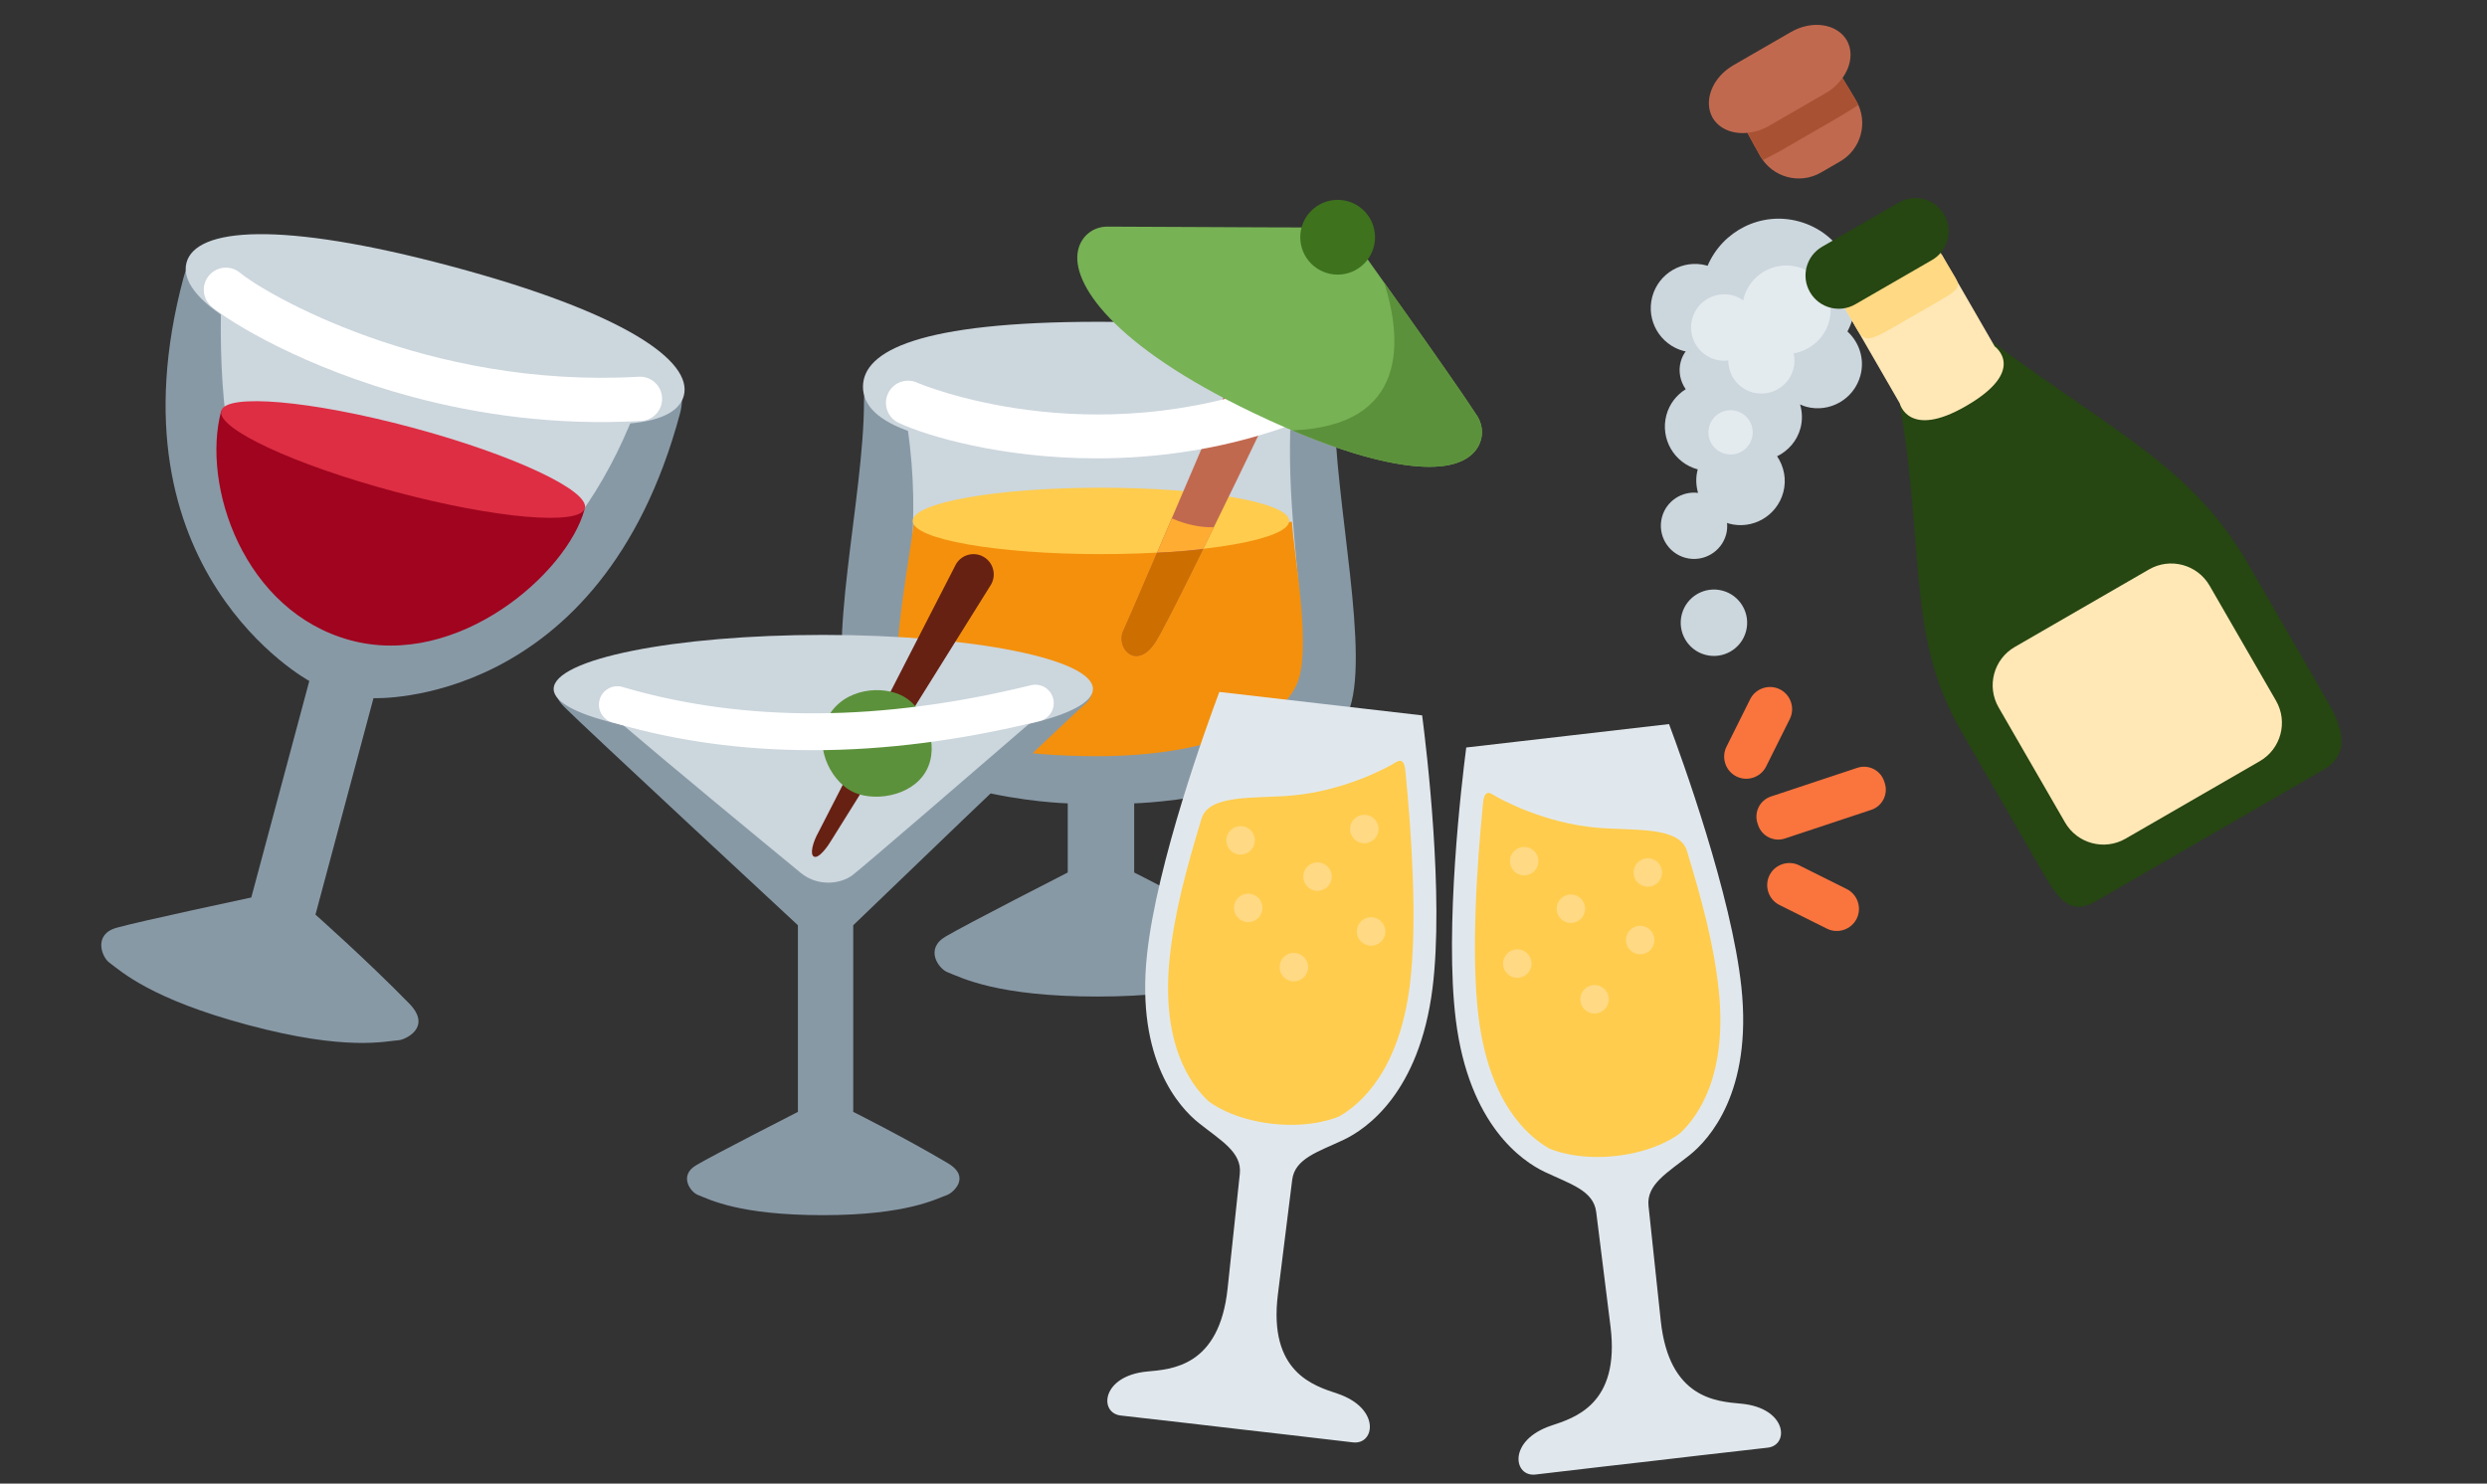 <svg width="119" height="71" viewBox="0 0 119 71" fill="none" xmlns="http://www.w3.org/2000/svg">
<rect x="0" y="0" width="119" height="71" fill="#333333" stroke="none"/>
<g id="Group 19">
<g id="Emoji">
<path id="Vector" d="M17.871 33.411C17.871 33.411 28.757 33.9 32.539 19.783C32.945 18.267 31.962 17.16 29.66 16.543L12.774 12.018C11.623 11.71 9.438 10.837 8.784 13.28C5.024 27.311 14.8 32.588 14.8 32.588L12.024 42.95C12.024 42.95 6.69 44.087 5.606 44.392C4.444 44.698 4.867 45.798 5.227 46.065C5.827 46.509 7.23 47.811 11.864 49.052C16.614 50.325 18.463 49.818 19.091 49.78C19.333 49.766 20.725 49.195 19.575 48.019C17.527 45.926 15.095 43.772 15.095 43.772L17.871 33.411Z" fill="#8899A6"/>
<path id="Vector_2" d="M32.718 18.944C32.273 20.603 28.282 20.975 20.016 18.761C11.75 16.546 8.479 14.228 8.924 12.569C9.369 10.908 13.36 10.537 21.626 12.752C29.892 14.967 33.163 17.285 32.718 18.944Z" fill="#CCD6DD"/>
<path id="Vector_3" d="M10.63 13.18C10.114 23.464 12.708 27.771 15.739 29.727C16.777 30.398 17.695 30.721 18.572 30.621C22.532 30.174 27.846 26.889 30.657 18.958C31.381 16.917 10.63 13.18 10.63 13.18Z" fill="#CCD6DD"/>
<path id="Vector_4" d="M10.585 19.66C9.625 23.242 11.665 29.274 16.783 30.645C21.901 32.017 27.151 27.436 27.974 24.365C21.833 22.719 10.585 19.66 10.585 19.66Z" fill="#A0041E"/>
<path id="Vector_5" d="M18.874 23.526C23.679 24.814 27.759 25.17 27.986 24.322C28.213 23.474 24.502 21.743 19.697 20.456C14.892 19.168 10.812 18.812 10.585 19.66C10.358 20.508 14.069 22.239 18.874 23.526Z" fill="#DD2E44"/>
<path id="Vector_6" d="M19.725 18.992C14.576 17.612 11.039 15.447 10.128 14.679C9.68 14.303 9.624 13.634 10 13.186C10.377 12.737 11.047 12.681 11.494 13.059C12.602 13.994 20.378 18.614 30.563 18.029C31.146 17.994 31.646 18.442 31.68 19.026C31.715 19.61 31.268 20.111 30.683 20.145C26.587 20.38 22.858 19.831 19.725 18.992Z" fill="white"/>
</g>
<g id="Emoji_2">
<path id="Vector_7" d="M54.269 38.446C54.269 38.446 62.746 38.22 64.496 34.128C65.628 31.477 63.85 24.003 63.85 19.366C63.85 17.797 62.614 16.982 60.23 16.982H44.868C43.676 16.982 41.341 16.704 41.341 19.234C41.341 23.773 39.47 31.252 40.669 33.873C42.657 38.22 51.09 38.446 51.09 38.446V41.755C51.09 41.755 46.232 44.235 45.264 44.81C44.221 45.406 44.914 46.359 45.33 46.524C46.025 46.797 47.718 47.691 52.515 47.691C57.433 47.691 59.087 46.723 59.684 46.524C59.913 46.447 61.111 45.536 59.695 44.698C57.175 43.206 54.269 41.755 54.269 41.755V38.446Z" fill="#8899A6"/>
<path id="Vector_8" d="M63.806 18.51C63.806 20.228 61.107 21.62 52.549 21.62C43.991 21.62 41.292 20.228 41.292 18.51C41.292 16.791 43.991 15.4 52.549 15.4C61.107 15.4 63.806 16.792 63.806 18.51Z" fill="#CCD6DD"/>
<path id="Vector_9" d="M43.097 18.66C45.261 28.726 40.536 33.053 45.305 34.732C51.061 36.757 54.357 36.42 59.566 34.732C64.335 33.187 61.156 27.446 61.818 19.057C61.989 16.898 43.097 18.66 43.097 18.66Z" fill="#CCD6DD"/>
<path id="Vector_10" d="M43.716 25.018C43.628 26.165 42.561 31.512 43.054 32.745C43.584 34.069 44.908 36.189 52.503 36.189C58.066 36.189 61.598 34.511 62.173 32.392C62.672 30.548 61.908 26.476 61.82 24.974" fill="#F4900C"/>
<path id="Vector_11" d="M52.679 26.519C57.654 26.519 61.687 25.808 61.687 24.93C61.687 24.052 57.654 23.34 52.679 23.34C47.705 23.34 43.672 24.052 43.672 24.93C43.672 25.808 47.705 26.519 52.679 26.519Z" fill="#FFCC4D"/>
<path id="Vector_12" d="M60.356 14.758C60.356 14.758 54.081 29.499 53.754 30.175C53.354 31.002 54.391 32.161 55.311 30.687C56.231 29.213 62.455 16.171 62.455 16.171L60.356 14.758Z" fill="#C1694F"/>
<path id="Vector_13" d="M52.478 21.936C47.931 21.936 44.348 20.869 43.001 20.237C42.471 19.989 42.243 19.358 42.492 18.828C42.739 18.297 43.371 18.069 43.901 18.318C43.979 18.355 52.068 21.79 61.441 18.201C61.985 17.99 62.6 18.264 62.809 18.811C63.019 19.358 62.744 19.97 62.198 20.18C58.784 21.488 55.428 21.936 52.478 21.936Z" fill="white"/>
<path id="Vector_14" d="M56.068 24.809L55.368 26.445C56.106 26.424 56.901 26.355 57.576 26.262L58.08 25.234C57.426 25.245 56.771 25.111 56.068 24.809Z" fill="#FFAC33"/>
<path id="Vector_15" d="M53.754 30.175C53.354 31.002 54.391 32.161 55.311 30.687C55.617 30.197 56.508 28.431 57.56 26.292C56.936 26.361 56.124 26.421 55.359 26.463C54.504 28.459 53.853 29.969 53.754 30.175Z" fill="#CC6F00"/>
<path id="Vector_16" d="M70.585 19.763C69.505 18.086 64.867 11.61 64.667 11.331C64.468 11.054 64.147 10.889 63.806 10.889C62.26 10.889 58.758 10.872 56.141 10.859C54.572 10.852 53.319 10.845 52.989 10.845C52.302 10.845 51.738 11.296 51.586 11.968C51.23 13.536 53.205 16.515 59.949 19.749C64.416 21.89 67.007 22.341 68.394 22.341H68.395C69.957 22.341 70.555 21.757 70.782 21.267C71.008 20.774 70.934 20.217 70.585 19.763Z" fill="#77B255"/>
<path id="Vector_17" d="M61.836 20.597C65.159 22.004 67.217 22.34 68.393 22.34H68.394C69.956 22.34 70.554 21.756 70.781 21.266C71.008 20.773 70.935 20.217 70.586 19.763C69.894 18.689 67.745 15.65 66.234 13.527C67.095 16.258 67.412 20.38 61.836 20.597Z" fill="#5C913B"/>
<path id="Vector_18" d="M64.005 13.142C64.993 13.142 65.794 12.341 65.794 11.353C65.794 10.365 64.993 9.564 64.005 9.564C63.017 9.564 62.216 10.365 62.216 11.353C62.216 12.341 63.017 13.142 64.005 13.142Z" fill="#3E721D"/>
</g>
<g id="Emoji_3">
<path id="Vector_19" d="M81.598 31.337C82.446 31.564 83.318 31.061 83.545 30.213C83.772 29.365 83.269 28.494 82.421 28.267C81.573 28.039 80.702 28.543 80.474 29.39C80.247 30.238 80.75 31.11 81.598 31.337Z" fill="#CCD6DD"/>
<path id="Vector_20" d="M88.399 15.864C88.517 15.635 88.614 15.392 88.683 15.134C89.213 13.156 88.039 11.122 86.06 10.592C84.254 10.108 82.418 11.051 81.705 12.721C81.687 12.717 81.672 12.707 81.655 12.703C80.525 12.4 79.362 13.071 79.059 14.201C78.756 15.331 79.428 16.494 80.558 16.797C80.591 16.806 80.624 16.806 80.658 16.813C80.554 16.96 80.47 17.124 80.421 17.308C80.294 17.779 80.4 18.254 80.659 18.626C80.221 18.901 79.879 19.329 79.735 19.867C79.432 20.997 80.103 22.16 81.234 22.463C81.131 22.847 81.148 23.231 81.249 23.587C80.477 23.494 79.732 23.974 79.524 24.748C79.297 25.595 79.801 26.468 80.648 26.695C81.496 26.922 82.368 26.418 82.595 25.571C82.644 25.386 82.653 25.202 82.638 25.023C82.67 25.033 82.698 25.05 82.732 25.059C83.862 25.362 85.025 24.69 85.328 23.56C85.493 22.945 85.362 22.326 85.033 21.836C85.562 21.575 85.986 21.105 86.151 20.489C86.254 20.103 86.237 19.714 86.132 19.355C86.227 19.396 86.322 19.438 86.425 19.466C87.555 19.769 88.718 19.097 89.02 17.967C89.232 17.178 88.962 16.381 88.399 15.864Z" fill="#CCD6DD"/>
<path id="Vector_21" d="M82.531 21.714C83.097 21.865 83.678 21.53 83.829 20.965C83.981 20.399 83.645 19.818 83.08 19.667C82.514 19.515 81.933 19.851 81.782 20.416C81.63 20.981 81.966 21.562 82.531 21.714Z" fill="#E4EBEF"/>
<path id="Vector_22" d="M87.522 15.372C87.825 14.241 87.154 13.079 86.023 12.776C84.892 12.473 83.731 13.143 83.428 14.275C83.419 14.307 83.418 14.341 83.412 14.374C83.264 14.271 83.1 14.187 82.916 14.137C82.067 13.91 81.196 14.413 80.969 15.261C80.742 16.11 81.244 16.981 82.093 17.208C82.296 17.262 82.498 17.273 82.694 17.249C82.695 17.949 83.156 18.59 83.866 18.78C84.714 19.008 85.585 18.505 85.813 17.656C85.881 17.402 85.876 17.149 85.824 16.909C86.617 16.776 87.3 16.2 87.522 15.372Z" fill="#E4EBEF"/>
<path id="Vector_23" d="M88.823 4.833C88.823 4.833 88.206 3.792 88.16 3.732C88.568 3.163 88.676 2.478 88.368 1.931C87.896 1.129 86.703 0.95 85.693 1.533L82.94 3.122C81.932 3.704 81.49 4.827 81.948 5.638C82.268 6.177 82.914 6.427 83.611 6.358C83.642 6.427 84.234 7.483 84.234 7.483C84.819 8.495 86.115 8.842 87.128 8.258L88.046 7.727C89.06 7.142 89.407 5.846 88.823 4.833Z" fill="#C1694F"/>
<path id="Vector_24" d="M87.986 5.606C88.111 5.534 88.504 5.293 88.911 5.031C88.882 4.965 88.859 4.898 88.822 4.833C88.822 4.833 88.205 3.792 88.159 3.731C87.963 4.006 87.702 4.256 87.374 4.445L84.623 6.034C84.295 6.224 83.947 6.325 83.612 6.358C83.642 6.427 84.234 7.483 84.234 7.483C84.271 7.546 84.319 7.6 84.361 7.659C84.73 7.472 85.106 7.27 85.233 7.197L87.986 5.606Z" fill="#A95233"/>
<path id="Vector_25" d="M111.392 33.602L107.596 27.026C104.85 22.27 101.236 20.78 94.804 15.979L90.717 18.338C92.211 25.99 91.084 30.218 93.829 34.973L97.627 41.551C98.371 42.84 98.96 43.894 100.251 43.149L111.165 36.845C112.458 36.099 112.136 34.89 111.392 33.602Z" fill="#264612"/>
<path id="Vector_26" d="M95.444 16.577C95.444 16.577 97.048 17.713 94.064 19.436C91.31 21.026 90.9 19.302 90.9 19.302L88.317 14.829L92.906 12.179L95.444 16.577Z" fill="#FFE8B6"/>
<path id="Vector_27" d="M93.136 12.579L92.376 11.262L87.787 13.91L88.547 15.227C89.292 16.516 89.096 16.532 91.464 15.164L92.233 14.72C94.105 13.638 93.88 13.867 93.136 12.579Z" fill="#FFD983"/>
<path id="Vector_28" d="M93.028 10.272C93.468 11.033 93.207 12.005 92.445 12.444L88.776 14.562C88.016 15.002 87.043 14.742 86.605 13.98C86.165 13.221 86.426 12.248 87.186 11.808L90.856 9.69C91.617 9.252 92.589 9.512 93.028 10.272Z" fill="#264612"/>
<path id="Vector_29" d="M105.726 28.026C105.14 27.014 103.843 26.666 102.83 27.25L96.407 30.96C95.393 31.544 95.046 32.841 95.631 33.854L98.81 39.36C99.395 40.373 100.692 40.721 101.705 40.136L108.128 36.427C109.142 35.842 109.489 34.545 108.904 33.533L105.726 28.026Z" fill="#FFE8B6"/>
</g>
<g id="Emoji_4">
<path id="Vector_30" d="M40.826 44.279C40.826 44.279 50.936 34.537 51.929 33.686C52.922 32.836 51.304 31.701 49.32 31.701H29.47C28.477 31.701 25.514 32.344 27.003 33.834C28.065 34.895 38.179 44.279 38.179 44.279V53.211C38.179 53.211 34.135 55.275 33.328 55.754C32.46 56.25 33.037 57.044 33.384 57.181C33.963 57.409 35.372 58.153 39.366 58.153C43.461 58.153 44.838 57.347 45.335 57.181C45.527 57.118 46.524 56.359 45.345 55.661C43.247 54.419 40.826 53.211 40.826 53.211V44.279Z" fill="#8899A6"/>
<path id="Vector_31" d="M52.297 32.973C52.297 31.542 46.52 30.384 39.394 30.384C32.269 30.384 26.492 31.542 26.492 32.973C26.492 33.64 27.759 34.246 29.823 34.705C32.246 36.771 36.262 40.086 38.317 41.775C39.111 42.429 40.201 42.325 40.788 41.884C41.232 41.551 46.617 36.905 49.232 34.646C51.141 34.195 52.297 33.612 52.297 32.973Z" fill="#CCD6DD"/>
<path id="Vector_32" d="M38.945 40.994C38.736 40.883 38.901 40.288 39.164 39.822L45.736 27.012C46 26.545 46.592 26.381 47.057 26.645C47.524 26.909 47.687 27.5 47.425 27.967L39.777 40.218C39.645 40.451 39.183 41.118 38.945 40.994Z" fill="#662113"/>
<path id="Vector_33" d="M43.248 33.338C44.248 33.901 45.01 35.663 44.307 36.908C43.604 38.153 41.701 38.407 40.701 37.842C39.702 37.277 38.879 35.623 39.643 34.272C40.407 32.921 42.249 32.773 43.248 33.338Z" fill="#5C913B"/>
<path id="Vector_34" d="M38.883 35.902C35.552 35.902 32.388 35.469 29.409 34.604L29.295 34.571C28.827 34.436 28.557 33.947 28.692 33.479C28.827 33.01 29.314 32.74 29.785 32.875L29.901 32.91C35.666 34.584 42.203 34.547 49.329 32.793C49.808 32.679 50.281 32.966 50.396 33.439C50.513 33.912 50.224 34.39 49.751 34.507C45.967 35.437 42.336 35.902 38.883 35.902Z" fill="white"/>
</g>
<g id="Emoji_5">
<path id="Vector_35" d="M83.085 37.158C82.564 36.899 82.35 36.259 82.609 35.737L83.743 33.463C84.003 32.942 84.643 32.728 85.164 32.988C85.686 33.247 85.9 33.887 85.64 34.409L84.506 36.683C84.246 37.204 83.606 37.418 83.085 37.158ZM84.124 39.489L84.095 39.401C83.918 38.872 84.205 38.295 84.734 38.119L88.871 36.745C89.399 36.568 89.977 36.855 90.153 37.384L90.182 37.472C90.359 38.001 90.07 38.578 89.542 38.755L85.406 40.128C84.878 40.305 84.301 40.017 84.124 39.489ZM84.668 41.888C84.409 42.409 84.623 43.049 85.144 43.309L87.418 44.443C87.939 44.702 88.579 44.488 88.839 43.967C89.099 43.446 88.885 42.806 88.363 42.546L86.089 41.412C85.568 41.152 84.928 41.367 84.668 41.888Z" fill="#FA743E"/>
<path id="Vector_36" d="M63.983 66.689C62.879 66.319 60.679 65.681 61.146 61.945L61.83 56.463C61.958 55.435 63.077 55.122 64.298 54.544C65.359 54.04 67.917 52.315 68.546 47.277C69.095 42.873 68.266 35.916 68.048 34.236L63.197 33.675L58.344 33.114C57.748 34.7 55.352 41.284 54.882 45.697C54.345 50.746 56.442 53.009 57.359 53.741C58.416 54.583 59.434 55.142 59.324 56.172C59.215 57.202 59.136 57.923 58.739 61.667C58.341 65.409 56.053 65.528 54.894 65.636C52.693 65.841 52.571 67.631 53.635 67.743C54.701 67.857 59.182 68.382 59.182 68.382C59.182 68.382 63.666 68.895 64.728 69.026C65.79 69.161 66.079 67.39 63.983 66.689Z" fill="#E1E8ED"/>
<path id="Vector_37" d="M66.795 36.477C66.389 36.735 64.295 37.863 61.769 38.075C60.017 38.224 57.847 38.001 57.491 39.178C56.772 41.553 56.201 43.651 55.971 45.814C55.535 49.91 56.955 51.885 57.804 52.681L57.828 52.701C57.931 52.785 58.943 53.557 60.848 53.777C62.74 53.997 63.939 53.488 64.077 53.426C64.091 53.419 64.096 53.416 64.109 53.409C65.119 52.827 66.949 51.228 67.459 47.143C67.834 44.131 67.532 39.795 67.254 36.973C67.232 36.757 67.201 36.22 66.795 36.477Z" fill="#FFCC4D"/>
<path id="Vector_38" d="M65.278 40.358C65.656 40.358 65.962 40.052 65.962 39.674C65.962 39.297 65.656 38.991 65.278 38.991C64.901 38.991 64.595 39.297 64.595 39.674C64.595 40.052 64.901 40.358 65.278 40.358Z" fill="#FFD983"/>
<path id="Vector_39" d="M63.041 42.635C63.419 42.635 63.725 42.329 63.725 41.951C63.725 41.574 63.419 41.268 63.041 41.268C62.664 41.268 62.358 41.574 62.358 41.951C62.358 42.329 62.664 42.635 63.041 42.635Z" fill="#FFD983"/>
<path id="Vector_40" d="M65.606 45.26C65.983 45.26 66.289 44.954 66.289 44.576C66.289 44.199 65.983 43.893 65.606 43.893C65.228 43.893 64.922 44.199 64.922 44.576C64.922 44.954 65.228 45.26 65.606 45.26Z" fill="#FFD983"/>
<path id="Vector_41" d="M61.91 46.966C62.287 46.966 62.593 46.66 62.593 46.282C62.593 45.905 62.287 45.599 61.91 45.599C61.532 45.599 61.226 45.905 61.226 46.282C61.226 46.66 61.532 46.966 61.91 46.966Z" fill="#FFD983"/>
<path id="Vector_42" d="M59.725 44.132C60.103 44.132 60.409 43.826 60.409 43.449C60.409 43.071 60.103 42.765 59.725 42.765C59.348 42.765 59.042 43.071 59.042 43.449C59.042 43.826 59.348 44.132 59.725 44.132Z" fill="#FFD983"/>
<path id="Vector_43" d="M59.361 40.899C59.739 40.899 60.044 40.593 60.044 40.216C60.044 39.838 59.739 39.532 59.361 39.532C58.983 39.532 58.678 39.838 58.678 40.216C58.678 40.593 58.983 40.899 59.361 40.899Z" fill="#FFD983"/>
<path id="Vector_44" d="M74.223 68.226C75.327 67.856 77.527 67.218 77.061 63.483L76.376 58C76.248 56.972 75.129 56.66 73.908 56.081C72.848 55.578 70.29 53.853 69.66 48.815C69.111 44.411 69.941 37.453 70.158 35.773L75.009 35.213L79.861 34.652C80.456 36.239 82.852 42.822 83.323 47.236C83.86 52.284 81.763 54.548 80.845 55.28C79.788 56.121 78.77 56.681 78.88 57.711C78.99 58.741 79.068 59.462 79.465 63.205C79.864 66.948 82.152 67.067 83.311 67.175C85.512 67.379 85.634 69.169 84.57 69.282C83.504 69.396 79.022 69.921 79.022 69.921C79.022 69.921 74.539 70.433 73.476 70.565C72.416 70.698 72.127 68.929 74.223 68.226Z" fill="#E1E8ED"/>
<path id="Vector_45" d="M71.412 38.015C71.818 38.272 73.913 39.401 76.438 39.613C78.189 39.76 80.361 39.538 80.717 40.716C81.435 43.091 82.006 45.189 82.236 47.352C82.673 51.447 81.253 53.422 80.403 54.218L80.38 54.238C80.276 54.322 79.265 55.095 77.36 55.315C75.467 55.534 74.269 55.026 74.131 54.963C74.116 54.957 74.112 54.954 74.098 54.946C73.088 54.364 71.258 52.765 70.748 48.68C70.373 45.669 70.675 41.333 70.954 38.511C70.974 38.294 71.006 37.757 71.412 38.015Z" fill="#FFCC4D"/>
<path id="Vector_46" d="M72.928 41.896C73.305 41.896 73.612 41.59 73.612 41.213C73.612 40.835 73.305 40.529 72.928 40.529C72.55 40.529 72.245 40.835 72.245 41.213C72.245 41.59 72.55 41.896 72.928 41.896Z" fill="#FFD983"/>
<path id="Vector_47" d="M75.165 44.172C75.543 44.172 75.849 43.867 75.849 43.489C75.849 43.111 75.543 42.806 75.165 42.806C74.788 42.806 74.482 43.111 74.482 43.489C74.482 43.867 74.788 44.172 75.165 44.172Z" fill="#FFD983"/>
<path id="Vector_48" d="M72.601 46.797C72.978 46.797 73.284 46.491 73.284 46.114C73.284 45.736 72.978 45.43 72.601 45.43C72.223 45.43 71.917 45.736 71.917 46.114C71.917 46.491 72.223 46.797 72.601 46.797Z" fill="#FFD983"/>
<path id="Vector_49" d="M76.297 48.505C76.674 48.505 76.98 48.199 76.98 47.821C76.98 47.444 76.674 47.138 76.297 47.138C75.919 47.138 75.613 47.444 75.613 47.821C75.613 48.199 75.919 48.505 76.297 48.505Z" fill="#FFD983"/>
<path id="Vector_50" d="M78.481 45.67C78.858 45.67 79.164 45.364 79.164 44.986C79.164 44.609 78.858 44.303 78.481 44.303C78.103 44.303 77.797 44.609 77.797 44.986C77.797 45.364 78.103 45.67 78.481 45.67Z" fill="#FFD983"/>
<path id="Vector_51" d="M78.845 42.438C79.223 42.438 79.529 42.132 79.529 41.754C79.529 41.377 79.223 41.071 78.845 41.071C78.468 41.071 78.162 41.377 78.162 41.754C78.162 42.132 78.468 42.438 78.845 42.438Z" fill="#FFD983"/>
</g>
</g>
</svg>
